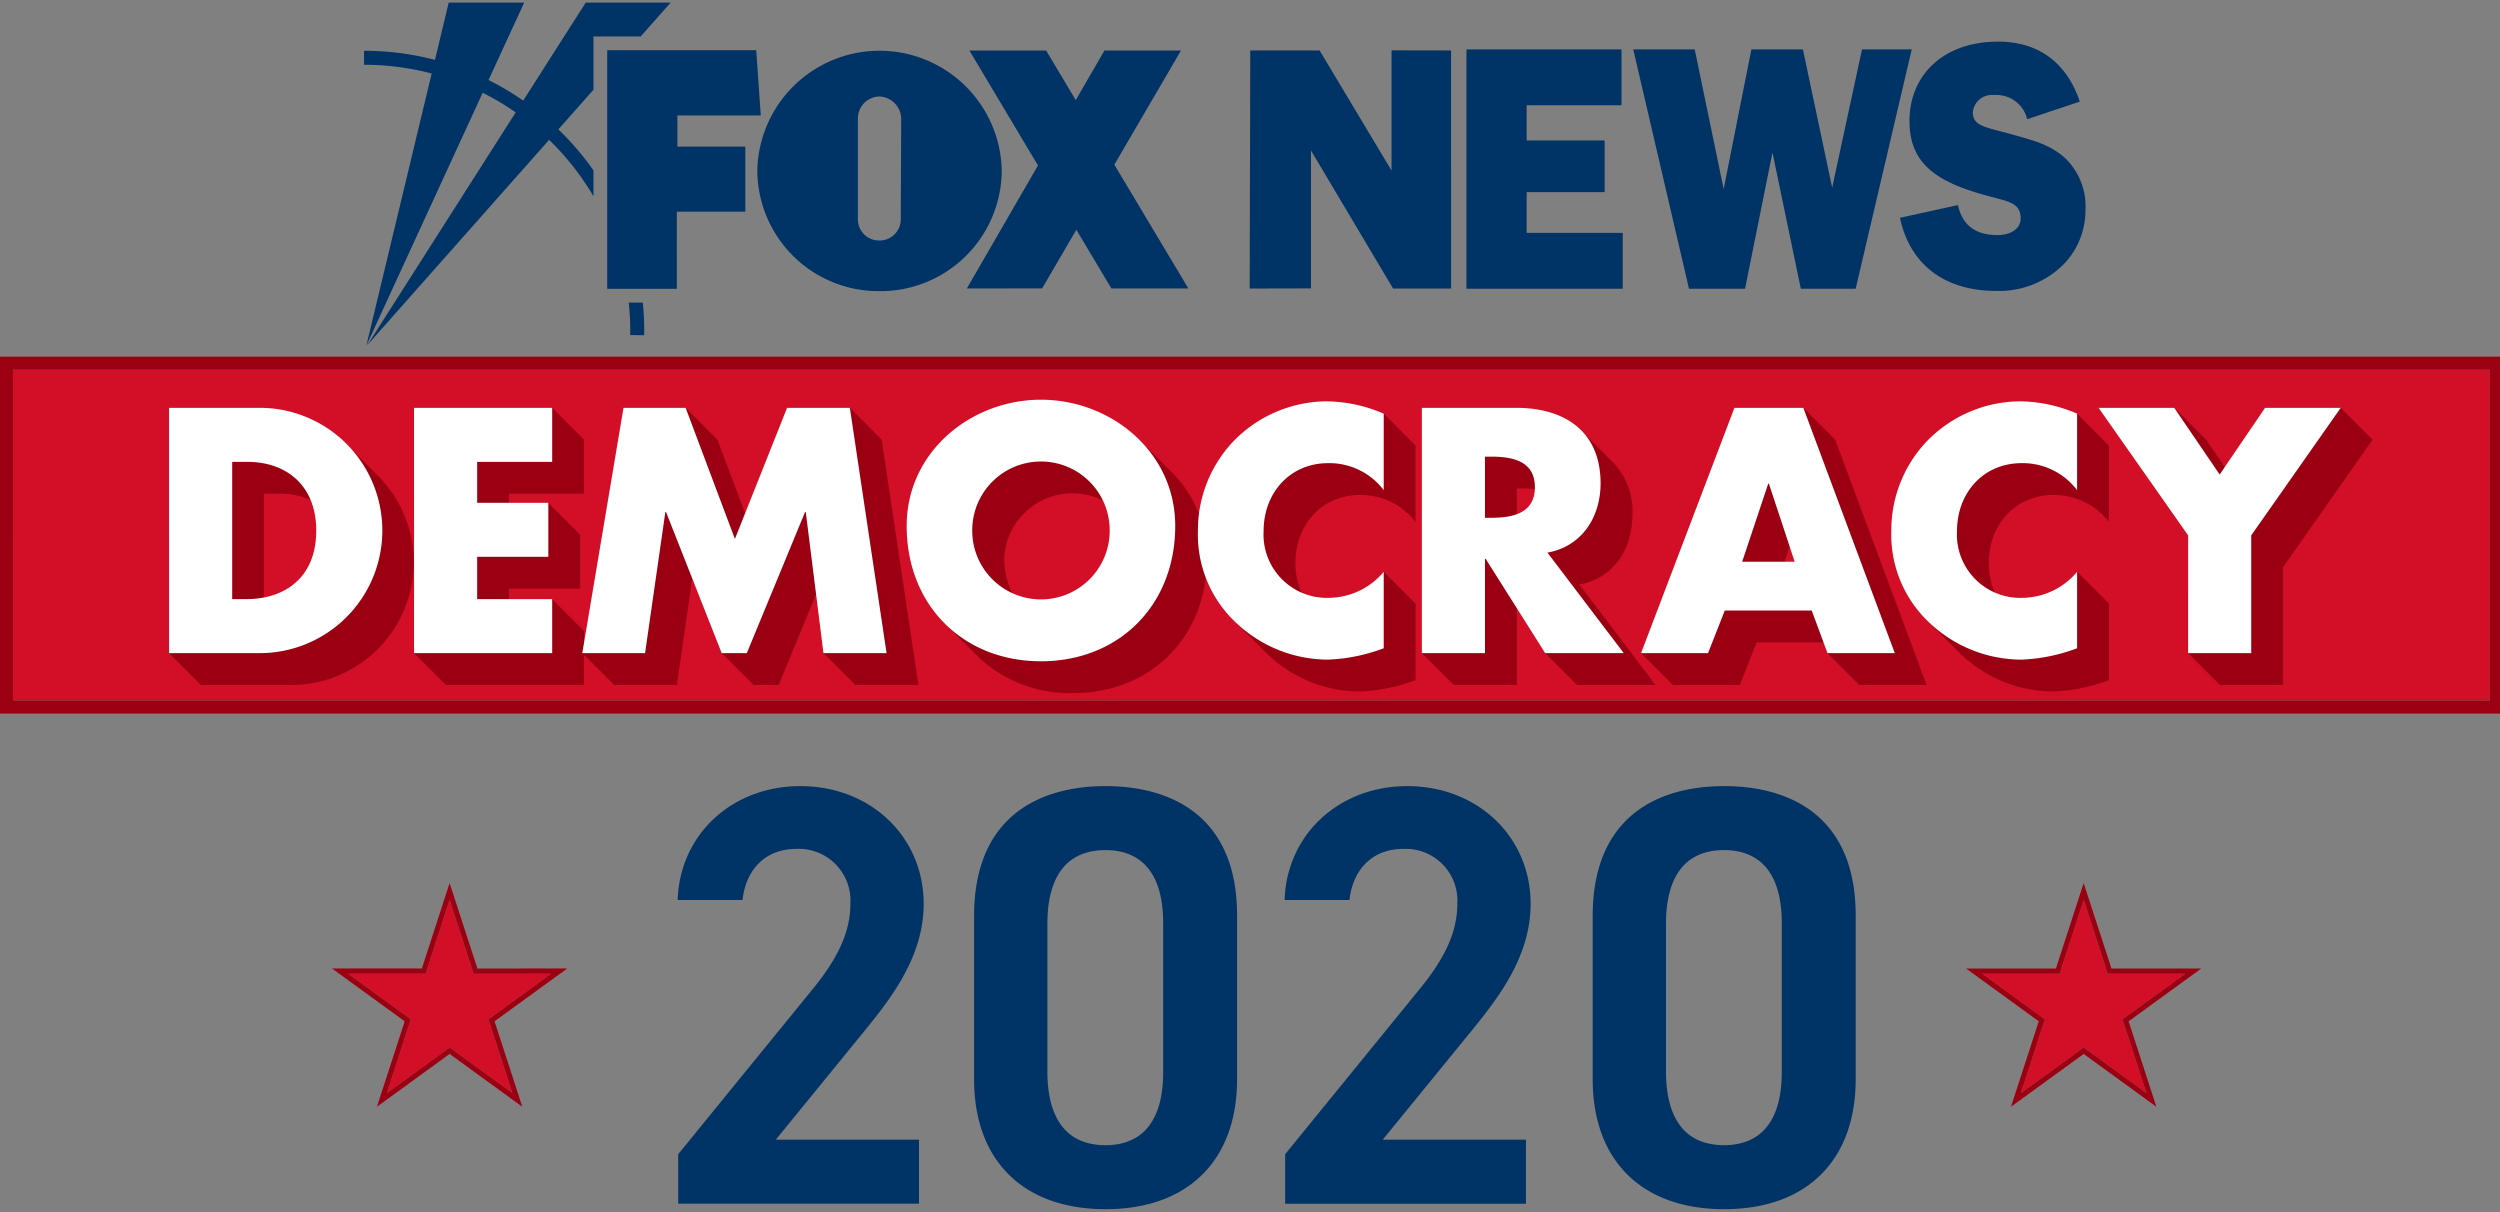 <svg data-name="Layer 1" xmlns="http://www.w3.org/2000/svg" viewBox="0 0 264 128">
  <rect x="0" y="0" width="264" height="128" fill="#808080" stroke="none"/>
  <g fill-rule="evenodd" data-name="nav/desktop-1280">
    <path d="M1.374 73.984h261.551V39.038H1.375zm222.76 33.656l.323-.234 6.306-4.583h-8.195l-.123-.379-2.409-7.414-2.409 7.414-.123.38h-8.195l6.307 4.582.323.234-.124.38-2.409 7.414 6.307-4.582.323-.235.323.235 6.307 4.582-2.41-7.414zm-172.433.38l2.409 7.414-6.306-4.582-.324-.235-.323.235-6.306 4.582 2.408-7.414.124-.38-.323-.234-6.307-4.583h8.195l.123-.38 2.41-7.413 2.408 7.414.124.38h8.195l-6.307 4.582-.323.234z" fill="#d20f26"/>
    <path d="M160.176 51.583h.646a9.454 9.454 0 012.141.208 4.142 4.142 0 01.043.582c0 2.044-1.29 2.82-2.83 3.092zm12.207 2.817a7.398 7.398 0 00-2.59-6.085 6.478 6.478 0 00-.575-.612 6.51 6.51 0 00-.404-.4 6.544 6.544 0 00-.619-.603c-1.598-1.846-4.16-2.71-7.161-2.71h-9.963v24.507l-.922.474 1.634 1.634.777.778.951.95h6.665v-8.645l3.218 5.096-.222.187 3.363 3.363h8.296l-8.059-10.616c3.639-.653 5.61-3.745 5.61-7.318zM113.288 52.1a7.316 7.316 0 013.845 1.105 6.347 6.347 0 01.957 3.291 7.39 7.39 0 01-7.243 7.73 7.007 7.007 0 01-3.636-1.015 8.157 8.157 0 01-1.166-4.275 7.2 7.2 0 017.243-6.836zm9.902-2.757q-.313-.345-.649-.667-.185-.191-.378-.376-.264-.276-.543-.537a14.739 14.739 0 00-10.773-4.63c-7.379 0-14.179 5.496-14.179 13.329a14.212 14.212 0 004.393 10.66q.272.293.56.568.19.198.386.387c.212.22.43.436.657.641a14.013 14.013 0 0010.624 4.476c8.228 0 14.179-5.91 14.179-14.292a12.743 12.743 0 00-4.277-9.56zm-95.308 14.8V52.133h1.565a8.134 8.134 0 013.963.945 7.949 7.949 0 01.907 3.864c0 4.644-2.878 6.872-6.435 7.2zM39.428 49.77q-.308-.342-.64-.66-.184-.19-.374-.372-.266-.279-.549-.541a13.048 13.048 0 00-9.635-4.207h-9.452v24.264l-.922.717 3.362 3.363h9.453a12.956 12.956 0 008.757-22.564zm53.68-3.34l3.876 25.904H90.32l-1.728-1.729-1.634-1.634.751-.439-.911-7.27-4.57 11.072h-2.653l-1.728-1.729-1.634-1.634.433-.319-3.397-8.61-1.766 12.292h-6.63l-1.73-1.729-1.449-1.45v3.179H47.086l-3.363-3.363.923-.642V43.99h11.739l1.926-.922 1.633 1.633.437.437.34.341.952.951v5.703H53.75V53.9c2.056-.386 4.153-.8 4.153-.8l3.362 3.362v5.703H53.75v1.574l4.56-.47 2.07 2.07 1.293 1.292v2.194l1.008-.798.044-.004 4.038-24.033h5.573l.068-.922 1.633 1.633.778.778.951.951 3.369 8.966.33.086 4.572-11.492h5.022l.686-.922 2.412 2.411zm157.437 0l-9.453 13.467v12.437h-6.665l-3.362-3.363.922-.555V57.457l-9.452-13.467h6.581l.487-.922 3.362 3.362 2.744 4.03 4.405-6.47h6.108l.96-.922zm-27.84.619v8.073a6.665 6.665 0 00-.95-1.028v.077c-.08-.108-.172-.203-.257-.306-.027-.022-.057-.04-.085-.061v.026c-.017-.023-.037-.043-.055-.065a7.424 7.424 0 00-4.501-1.494c-4.08 0-6.835 3.16-6.835 7.18a7.558 7.558 0 00.901 3.67c2.656.243 5.863.476 5.863.476l2.557-3.214 3.363 3.362v8.074a18.705 18.705 0 01-5.883 1.202 14.193 14.193 0 01-9.623-3.814 12.987 12.987 0 01-.884-.891l-.067-.06c-.22-.2-.426-.406-.627-.615a12.97 12.97 0 01-.373-.376q-.275-.263-.53-.536a12.734 12.734 0 01-4.074-9.753 13.63 13.63 0 013.775-9.482 13.824 13.824 0 019.759-4.191 14.677 14.677 0 014.493.72l.67-.337 1.635 1.634.436.436zm-73.222 0v8.073a6.648 6.648 0 00-.95-1.028v.077c-.08-.108-.171-.203-.257-.305-.027-.023-.058-.04-.085-.062v.026c-.017-.023-.038-.042-.055-.065a7.425 7.425 0 00-4.502-1.495c-4.08 0-6.834 3.161-6.834 7.18a7.542 7.542 0 00.929 3.722 7.272 7.272 0 003.567.881 7.542 7.542 0 004.482-1.55l.343-2.12 3.362 3.362v8.073a18.703 18.703 0 01-5.883 1.203 14.192 14.192 0 01-9.622-3.814 12.991 12.991 0 01-.884-.892c-.022-.02-.046-.038-.068-.059-.219-.2-.425-.406-.626-.616a12.983 12.983 0 01-.374-.376q-.275-.263-.53-.536a12.734 12.734 0 01-4.073-9.752 13.63 13.63 0 013.774-9.482 13.824 13.824 0 019.76-4.191 14.804 14.804 0 014.796.82l.368-.437zm40.955 13.19h-2.287l1.15-3.444zm-.004-17.171l-1.098.922h-5.257l-8.336 21.898-2.447 3.083 3.362 3.363h7.073l1.768-4.5h7.644l.02.054-.18 1.083 1.634 1.634.778.778.951.95h7.107l-9.657-25.903zM1.374 73.984h261.55V39.038H1.375zM0 75.358h264.3V37.664H0zm220.36 35.494l-.324-.235-.323.235-6.306 4.582 2.408-7.414.124-.38-.323-.234-6.307-4.583h8.195l.123-.38 2.41-7.413 2.408 7.414.124.38h8.194l-6.306 4.582-.323.234.123.38 2.409 7.414zm12.095-8.578h-9.487l-2.932-9.023-2.931 9.023h-9.488l7.676 5.577-2.932 9.022 7.675-5.576 7.675 5.576-2.931-9.023zm-184.652 8.578l-.323-.235-.323.235-6.306 4.582 2.409-7.414.123-.38-.323-.234-6.307-4.583h8.195l.123-.38 2.41-7.413 2.408 7.414.124.38h8.194l-6.306 4.582-.323.234.123.38 2.41 7.414zm2.609-8.578L47.48 93.25l-2.931 9.023H35.06l7.676 5.577-2.932 9.022 7.675-5.576 7.676 5.576-2.932-9.022 7.675-5.577z" fill="#9b0012"/>
    <path d="M188.156 97.51v15.682c0 6.396-3.307 7.738-6.082 7.738-5.078 0-6.144-4.208-6.144-7.738V97.51c0-3.53 1.066-7.739 6.144-7.739 2.775 0 6.082 1.343 6.082 7.739zm7.804 16.453V96.675c0-4.703-1.393-8.27-4.138-10.603-2.356-2-5.727-3.059-9.748-3.059-4.024 0-7.394 1.06-9.748 3.067-2.746 2.341-4.138 5.928-4.138 10.66v17.223c0 8.595 5.19 13.726 13.886 13.726 8.694 0 13.886-5.131 13.886-13.726zm-34.82 13.148v-6.76h-15.124l9.3-11.404c2.666-3.285 6.317-7.785 6.317-13.493 0-7.092-5.599-12.44-13.023-12.44-7.245 0-12.744 5.141-12.955 12.028h6.847c.375-3.341 2.522-5.398 5.677-5.398a5.46 5.46 0 015.712 5.81c0 2.884-1.245 5.68-4.037 9.065l-14.143 17.366v5.226zm-38.309-29.6v15.68c0 6.397-3.307 7.74-6.082 7.74-5.078 0-6.144-4.21-6.144-7.74v-15.68c0-3.53 1.066-7.739 6.144-7.739 2.775 0 6.082 1.343 6.082 7.739zm7.804 16.452V96.675c0-4.703-1.393-8.27-4.138-10.603-2.356-2-5.727-3.059-9.748-3.059-4.024 0-7.394 1.06-9.747 3.067-2.746 2.341-4.139 5.928-4.139 10.66v17.223c0 8.595 5.191 13.726 13.886 13.726s13.886-5.131 13.886-13.726zM97.048 127.11v-6.76H81.924l9.3-11.404c2.665-3.285 6.317-7.784 6.317-13.493 0-7.092-5.599-12.44-13.023-12.44-7.245 0-12.744 5.141-12.955 12.028h6.847c.374-3.341 2.521-5.398 5.676-5.398a5.46 5.46 0 015.713 5.81c0 2.884-1.246 5.68-4.037 9.065l-14.144 17.366v5.226zM146.947 5.316v12.698L139.35 5.328h-7.322l-.062 25.142 6.473-.014V15.891l8.672 14.579h6.123V5.328zm53.69 17.685c1.036 4.88 4.645 7.72 10.17 7.72a9.635 9.635 0 007.283-2.986 8.224 8.224 0 002.135-5.607 7.076 7.076 0 00-2.103-5.39c-1.696-1.565-3.673-1.966-5.808-2.585-2.574-.728-3.986-.8-3.986-2.294a2.016 2.016 0 012.229-1.82 3.34 3.34 0 013.515 2.549l5.556-1.857c-1.381-4.115-4.363-6.336-8.632-6.336-5.807 0-9.355 3.568-9.355 8.375 0 4.15 2.386 6.19 7.315 7.646 2.888.874 4.425.802 4.425 2.658 0 .984-.91 1.748-2.448 1.748-2.354 0-3.704-1.056-4.175-3.167zm-22.28 7.487h5.92l2.897-14.384 2.992 14.384h5.792l5.92-25.27h-5.252l-3.15 14.6-3.088-14.6h-5.442l-2.928 14.747-3.056-14.748h-6.492zm-23.5 0h16.502v-5.9h-10.146v-4.296h8.236V14.83h-8.236v-3.714h10.02V5.217h-16.376zm-61.979.257a12.806 12.806 0 0012.906-12.704 12.908 12.908 0 00-25.812 0 12.806 12.806 0 0012.906 12.704zm-.039-5.348a2.23 2.23 0 01-2.248-2.213l.003-10.68a2.317 2.317 0 012.245-2.315 2.388 2.388 0 012.326 2.316l-.046 10.71a2.232 2.232 0 01-2.28 2.182zm32.653 5.065l-7.816-13.074 7.035-12.05h-8.083l-3.027 5.234-3.13-5.234h-8.102l7.241 12.135-7.512 12.99 7.949-.008 3.615-6.193 3.7 6.2zM71.47 30.5l.003-8.147h7.233v-6.875h-7.173V12.19h8.805l-.483-6.89H64.123v25.2zM62.67 17.993a29.828 29.828 0 00-3.706-4.33l3.706-4.185v-5.63h4.986L70.822.275H61.85l-6.598 10.348a29.676 29.676 0 00-3.663-2.17L55.352.275h-7.969l-1.452 6.05a29.526 29.526 0 00-7.486-.963V6.84a28.051 28.051 0 017.14.922l-6.9 28.742L50.971 9.795a28.19 28.19 0 013.487 2.074L38.795 36.436l19.19-21.668a28.298 28.298 0 014.686 5.958zm5.208 13.959a29.771 29.771 0 01.153 2.998c0 .094-.003.188-.006.281l-.005.173-1.477-.024.006-.2c.003-.076.006-.153.006-.23a28.286 28.286 0 00-.161-2.998z" fill="#036"/>
    <path d="M221.612 43.068h7.99l4.795 7.043 4.795-7.043h7.99l-9.452 13.467V68.97h-6.665V56.535zm-2.27 8.692a7.205 7.205 0 00-5.847-2.852c-4.081 0-6.835 3.16-6.835 7.18a6.684 6.684 0 006.937 7.043 7.635 7.635 0 005.746-2.748v8.073a18.701 18.701 0 01-5.882 1.202 14.195 14.195 0 01-9.624-3.813 12.731 12.731 0 01-4.114-9.791 13.63 13.63 0 013.775-9.482 13.823 13.823 0 019.759-4.191 15.5 15.5 0 016.086 1.305zm-32.547-.688h-.068l-2.754 8.246h5.543zm-4.658 13.399l-1.768 4.5h-7.073l9.86-25.903h7.278l9.656 25.903h-7.106l-1.666-4.5zm-25.323-9.791h.646c2.176 0 4.624-.413 4.624-3.23s-2.448-3.229-4.624-3.229h-.646zm14.655 14.291h-8.297l-6.29-9.963h-.068v9.963h-6.665V43.068h9.963c5.067 0 8.909 2.439 8.909 7.97 0 3.573-1.972 6.665-5.611 7.318zM146.121 51.76a7.207 7.207 0 00-5.849-2.852c-4.08 0-6.835 3.16-6.835 7.18a6.685 6.685 0 006.937 7.043 7.637 7.637 0 005.747-2.748v8.073a18.704 18.704 0 01-5.883 1.202 14.194 14.194 0 01-9.623-3.813 12.731 12.731 0 01-4.114-9.791 13.63 13.63 0 013.774-9.482 13.824 13.824 0 019.76-4.191 15.502 15.502 0 016.086 1.305zm-43.439 3.813a7.258 7.258 0 1014.486 0 7.255 7.255 0 00-14.486 0zm21.422-.034c0 8.382-5.95 14.291-14.179 14.291s-14.18-5.909-14.18-14.291c0-7.833 6.801-13.33 14.18-13.33s14.18 5.497 14.18 13.33zM65.841 43.068h6.563l5.202 13.845 5.509-13.845h6.63l3.877 25.903h-6.665l-1.87-14.91h-.068l-6.155 14.91h-2.652l-5.883-14.91h-.067l-2.143 14.91h-6.63zM50.388 48.77v4.328h7.515v5.703h-7.515v4.466h7.923v5.703H43.723V43.068h14.588v5.703zM24.52 63.268h1.496c3.979 0 7.379-2.198 7.379-7.248 0-4.638-3.026-7.25-7.31-7.25H24.52zm-6.665-20.2h9.453a12.952 12.952 0 110 25.903h-9.453z" fill="#fff"/>
  </g>
</svg>
